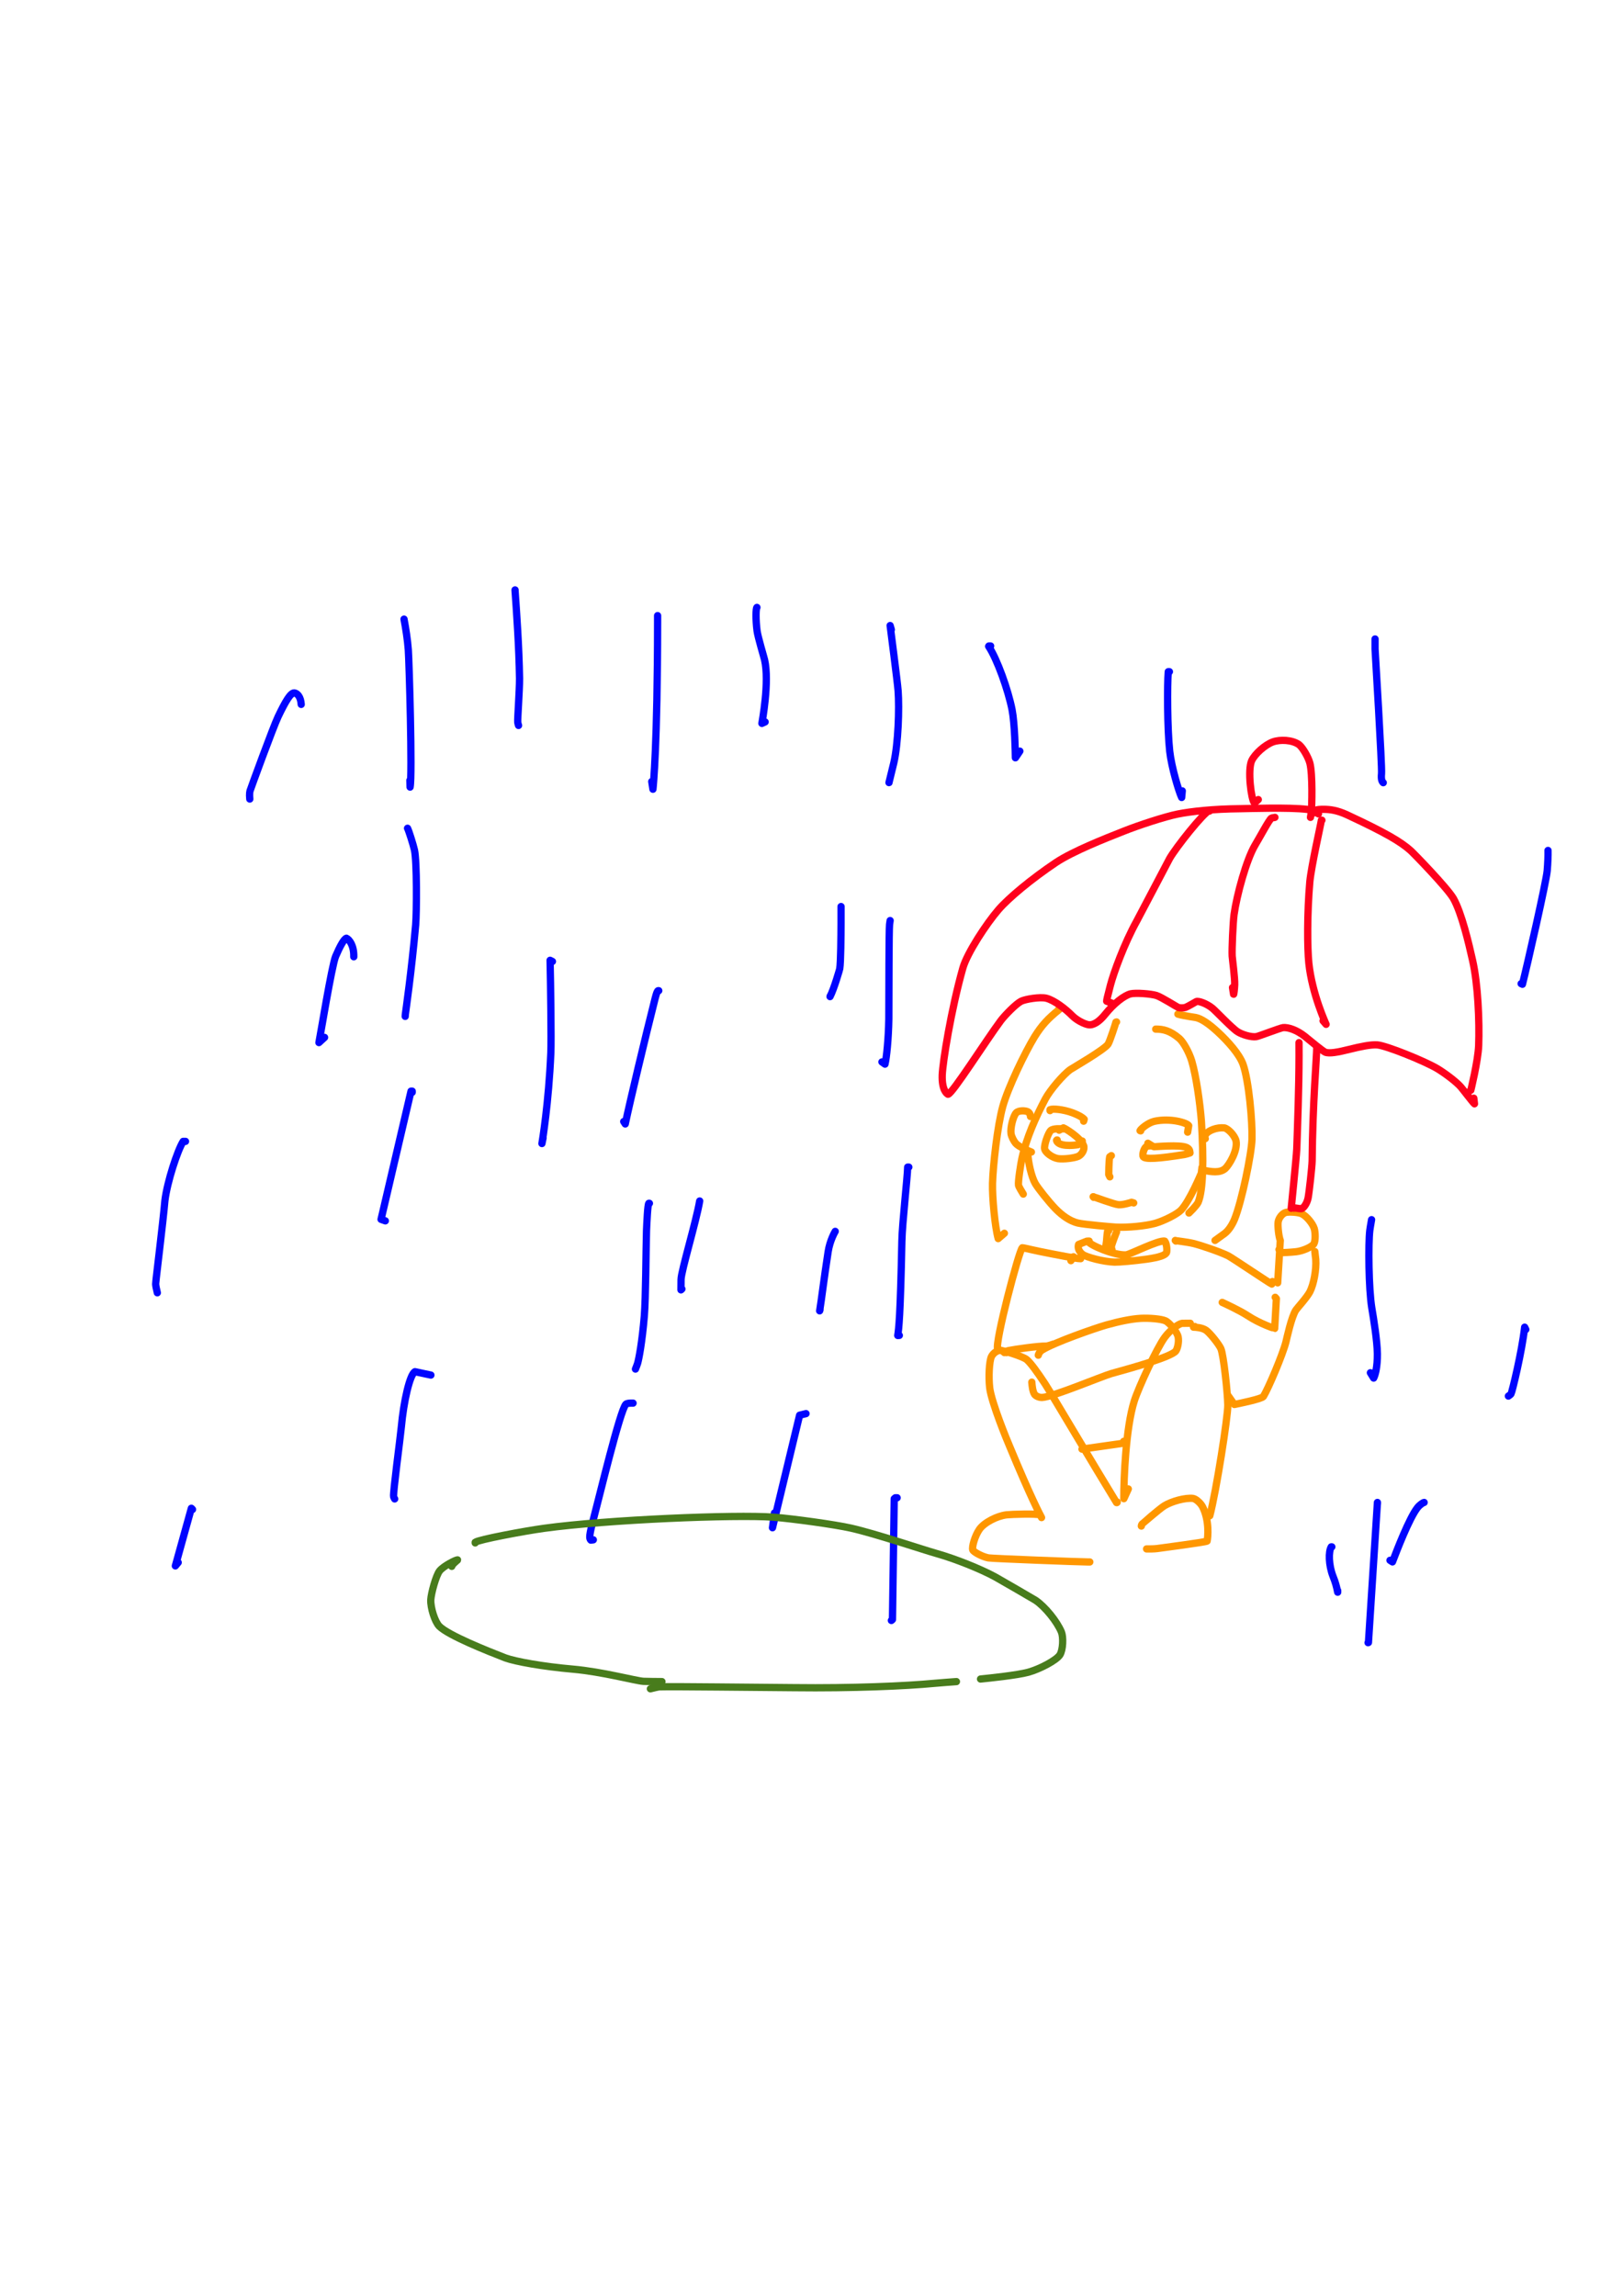 <?xml version="1.0" encoding="UTF-8" standalone="no"?>
<!DOCTYPE svg PUBLIC "-//W3C//DTD SVG 1.1//EN" "http://www.w3.org/Graphics/SVG/1.1/DTD/svg11.dtd">
<svg width="64.20" height="90.84" viewBox="0.00 0.00 535.00 757.00" xmlns="http://www.w3.org/2000/svg" xmlns:xlink="http://www.w3.org/1999/xlink">
<g stroke-linecap="round" id="5">
<path d="M348.92,332.82 C348.92,332.82 349.14,332.82 349.14,332.82 C345.45,335.79 343.43,337.95 341.05,341.77 C337.82,347.07 332.34,358.43 330.56,364.74 C328.79,371.14 327.34,384.21 327.17,390.13 C327.06,394.74 327.96,404.44 329.04,408.33 C329.04,408.33 331.08,406.57 331.08,406.57" fill="none" stroke="rgb(255, 151, 0)" stroke-width="2.40" stroke-opacity="1.00" stroke-linejoin="round"/>
<path d="M368.06,336.90 C368.06,336.90 367.84,336.97 367.84,336.97 C367.68,337.67 365.85,343.27 365.27,344.21 C364.12,346.00 353.38,352.21 352.86,352.57 C350.56,354.18 346.18,359.29 344.56,362.31 C341.42,368.25 338.36,375.11 336.87,381.86 C336.45,383.80 335.55,389.60 335.74,390.73 C335.82,391.25 336.87,392.92 337.31,393.66" fill="none" stroke="rgb(255, 151, 0)" stroke-width="2.40" stroke-opacity="1.00" stroke-linejoin="round"/>
<path d="M338.82,380.33 C338.88,382.97 340.01,388.05 341.28,390.20 C342.28,391.88 345.67,396.14 347.91,398.47 C350.18,400.80 352.74,402.57 355.28,403.19 C357.53,403.72 366.57,404.48 367.86,404.55 C371.76,404.74 377.65,404.18 380.84,403.28 C383.70,402.44 387.94,400.35 389.35,398.90 C392.17,395.89 395.97,386.86 396.01,386.64 C396.04,386.44 396.11,385.85 396.22,384.85" fill="none" stroke="rgb(255, 151, 0)" stroke-width="2.40" stroke-opacity="1.00" stroke-linejoin="round"/>
<path d="M380.96,339.27 C383.34,339.25 385.68,339.73 388.75,342.36 C390.14,343.57 392.00,347.03 392.83,349.73 C394.28,354.59 395.58,363.74 396.03,369.68 C396.84,382.49 396.62,392.43 394.94,396.40 C394.74,396.85 393.91,397.86 393.28,398.53 C393.08,398.74 392.63,399.19 391.92,399.90" fill="none" stroke="rgb(255, 151, 0)" stroke-width="2.40" stroke-opacity="1.00" stroke-linejoin="round"/>
<path d="M388.27,334.32 C388.47,334.46 391.57,335.07 394.13,335.44 C395.98,335.78 398.50,337.52 401.32,340.11 C405.01,343.53 408.51,347.53 409.73,350.81 C411.66,356.20 412.87,369.70 412.70,375.57 C412.55,380.49 409.29,396.25 406.93,402.00 C406.08,404.00 404.94,405.68 403.73,406.61 C403.33,406.90 400.63,408.85 400.52,408.93" fill="none" stroke="rgb(255, 151, 0)" stroke-width="2.40" stroke-opacity="1.00" stroke-linejoin="round"/>
<path d="M339.68,368.08 C339.68,367.82 339.55,366.91 338.80,366.51 C337.96,366.10 335.84,366.01 334.99,366.85 C333.98,367.93 332.98,371.85 333.28,373.78 C333.45,374.73 334.14,376.12 334.82,376.93 C335.78,378.03 339.01,379.41 339.99,379.79" fill="none" stroke="rgb(255, 151, 0)" stroke-width="2.40" stroke-opacity="1.00" stroke-linejoin="round"/>
<path d="M397.30,375.39 C397.14,375.26 397.00,374.49 397.60,373.75 C398.46,372.71 401.07,371.58 403.54,371.83 C404.78,371.99 407.03,374.34 407.44,376.11 C408.08,379.28 405.13,384.12 403.85,385.26 C402.07,386.76 399.45,386.36 396.22,385.71" fill="none" stroke="rgb(255, 151, 0)" stroke-width="2.40" stroke-opacity="1.00" stroke-linejoin="round"/>
<path d="M376.01,372.81 C376.01,372.81 375.80,372.74 375.80,372.74 C376.01,372.23 378.32,370.18 380.51,369.66 C385.69,368.50 391.27,370.13 391.84,371.09 C391.84,371.09 391.49,373.24 391.49,373.24" fill="none" stroke="rgb(255, 151, 0)" stroke-width="2.40" stroke-opacity="1.00" stroke-linejoin="round"/>
<path d="M346.13,366.14 C346.13,366.14 346.13,365.82 346.13,365.82 C346.99,365.44 350.41,365.69 353.56,366.86 C356.03,367.80 357.12,368.64 357.39,368.98 C357.39,368.98 357.20,369.62 357.20,369.62" fill="none" stroke="rgb(255, 151, 0)" stroke-width="2.40" stroke-opacity="1.00" stroke-linejoin="round"/>
<path d="M350.64,372.16 C349.60,372.09 347.17,371.96 346.37,372.69 C345.51,373.52 344.18,377.35 344.33,378.64 C344.53,380.00 346.90,381.65 348.74,381.96 C350.50,382.23 354.12,381.81 355.45,381.20 C356.69,380.59 357.64,378.86 357.20,377.67 C356.14,374.98 351.10,371.99 350.54,371.82 C350.54,371.82 349.14,372.59 349.14,372.59" fill="none" stroke="rgb(255, 151, 0)" stroke-width="2.40" stroke-opacity="1.00" stroke-linejoin="round"/>
<path d="M348.49,375.82 C348.49,375.82 348.38,375.82 348.38,375.82 C348.38,375.82 348.28,375.93 348.28,375.93 C348.27,375.99 348.32,376.17 348.46,376.39 C349.84,378.34 355.59,377.38 355.67,377.30 C355.86,377.10 356.23,376.72 356.76,376.16" fill="none" stroke="rgb(255, 151, 0)" stroke-width="2.40" stroke-opacity="1.00" stroke-linejoin="round"/>
<path d="M379.67,377.75 C378.75,377.74 378.17,377.79 377.88,377.98 C377.02,378.57 376.46,380.76 376.86,381.35 C377.59,382.23 381.71,382.02 390.50,380.60 C390.97,380.51 391.56,380.34 392.27,380.09 C392.20,379.14 391.94,378.66 391.10,378.27 C388.88,377.29 380.70,378.07 380.45,378.04 C380.15,378.00 379.50,377.62 378.38,376.89" fill="none" stroke="rgb(255, 151, 0)" stroke-width="2.40" stroke-opacity="1.00" stroke-linejoin="round"/>
<path d="M366.34,380.98 C366.34,380.98 365.80,381.36 365.80,381.36 C365.51,382.57 365.48,387.20 365.48,387.20 C365.59,387.42 365.71,387.67 365.85,387.97" fill="none" stroke="rgb(255, 151, 0)" stroke-width="2.40" stroke-opacity="1.00" stroke-linejoin="round"/>
<path d="M360.53,394.74 C360.53,394.74 360.53,394.63 360.53,394.63 C360.53,394.63 360.45,394.52 360.45,394.52 C360.45,394.52 360.34,394.52 360.34,394.52 C360.62,394.54 367.15,397.02 368.71,397.16 C370.13,397.27 372.78,396.45 372.98,396.35 C372.98,396.35 373.71,396.57 373.71,396.57" fill="none" stroke="rgb(255, 151, 0)" stroke-width="2.40" stroke-opacity="1.00" stroke-linejoin="round"/>
<path d="M365.48,405.71 C365.48,405.71 365.16,405.77 365.16,405.77 C364.99,406.02 364.84,408.09 364.77,408.92 C364.76,408.95 364.47,411.28 364.42,411.95 C364.42,411.95 364.83,411.73 364.83,411.73" fill="none" stroke="rgb(255, 151, 0)" stroke-width="2.40" stroke-opacity="1.00" stroke-linejoin="round"/>
<path d="M368.06,406.14 C367.93,406.38 366.42,410.27 366.37,410.93 C366.36,411.18 366.37,411.39 366.40,411.56 C366.42,411.63 366.47,411.75 366.55,411.93" fill="none" stroke="rgb(255, 151, 0)" stroke-width="2.40" stroke-opacity="1.00" stroke-linejoin="round"/>
<path d="M359.03,409.15 C359.03,409.15 358.60,409.15 358.60,409.15 C358.97,410.38 367.40,413.98 371.22,413.68 C372.57,413.53 382.00,408.68 383.95,409.17 C384.60,409.93 384.80,412.42 384.50,413.01 C384.02,413.83 382.17,414.50 378.08,415.10 C373.90,415.69 368.86,416.11 367.43,416.08 C363.59,415.96 358.13,414.45 356.91,413.57 C355.08,412.17 355.39,410.67 355.55,410.25 C355.55,410.25 358.25,409.18 358.25,409.18" fill="none" stroke="rgb(255, 151, 0)" stroke-width="2.40" stroke-opacity="1.00" stroke-linejoin="round"/>
<path d="M353.01,415.60 C353.01,415.60 353.87,414.31 353.87,414.31" fill="none" stroke="rgb(255, 151, 0)" stroke-width="2.40" stroke-opacity="1.00" stroke-linejoin="round"/>
<path d="M356.23,414.31 C356.23,414.41 356.23,414.52 356.23,414.63 C356.23,414.74 356.23,414.84 356.23,414.95 C356.24,414.95 356.22,414.95 356.21,414.95 C354.90,414.98 347.74,413.56 346.54,413.32 C340.48,412.18 337.68,411.36 336.98,411.35 C335.89,412.28 327.84,442.78 328.87,444.77 C328.87,444.77 331.77,445.92 331.77,445.92" fill="none" stroke="rgb(255, 151, 0)" stroke-width="2.40" stroke-opacity="1.00" stroke-linejoin="round"/>
<path d="M331.08,445.91 C331.32,445.72 331.81,445.37 332.42,445.25 C334.71,444.79 342.35,443.71 344.80,443.76 C345.28,443.77 346.57,443.35 347.20,443.12" fill="none" stroke="rgb(255, 151, 0)" stroke-width="2.40" stroke-opacity="1.00" stroke-linejoin="round"/>
<path d="M387.62,409.15 C387.62,409.15 387.41,408.93 387.41,408.93 C387.59,409.07 391.14,409.38 393.63,409.99 C395.64,410.49 402.03,412.62 404.83,413.99 C405.94,414.54 418.74,423.16 419.23,423.32 C419.23,423.32 419.45,422.48 419.45,422.48" fill="none" stroke="rgb(255, 151, 0)" stroke-width="2.40" stroke-opacity="1.00" stroke-linejoin="round"/>
<path d="M421.17,422.91 C421.17,422.91 422.03,408.93 422.03,408.93 C421.53,407.79 421.12,404.09 421.33,402.79 C421.59,401.37 422.79,399.96 423.90,399.69 C424.94,399.47 427.74,399.57 429.04,400.12 C430.65,400.83 432.70,403.35 433.22,405.00 C433.61,406.32 433.65,409.00 433.14,409.98 C432.52,411.11 429.34,412.42 427.28,412.65 C425.25,412.87 422.86,412.99 422.06,412.94 C422.06,412.94 421.60,411.94 421.60,411.94" fill="none" stroke="rgb(255, 151, 0)" stroke-width="2.40" stroke-opacity="1.00" stroke-linejoin="round"/>
<path d="M433.42,412.59 C433.49,413.49 433.69,414.72 433.72,415.18 C433.96,418.51 433.07,423.36 431.77,425.89 C430.78,427.76 427.80,430.99 427.20,431.84 C425.73,433.98 424.15,441.35 423.91,442.32 C422.86,446.53 418.07,457.79 416.45,460.39 C415.90,461.18 408.32,462.73 406.89,463.02 C406.89,463.02 404.83,460.10 404.83,460.10" fill="none" stroke="rgb(255, 151, 0)" stroke-width="2.40" stroke-opacity="1.00" stroke-linejoin="round"/>
<path d="M402.89,429.36 C403.56,429.66 408.75,432.06 411.33,433.77 C415.27,436.37 420.10,437.97 420.18,437.96 C420.18,437.96 420.74,428.12 420.74,428.12 C420.74,428.12 420.35,427.68 420.35,427.68" fill="none" stroke="rgb(255, 151, 0)" stroke-width="2.40" stroke-opacity="1.00" stroke-linejoin="round"/>
<path d="M392.35,436.24 C390.90,436.24 390.02,436.24 389.69,436.26 C388.69,436.33 385.89,438.24 383.92,440.90 C381.35,444.41 375.37,457.23 373.89,461.88 C371.09,470.77 370.42,487.52 370.46,494.07 C370.46,494.07 371.93,490.85 371.93,490.85" fill="none" stroke="rgb(255, 151, 0)" stroke-width="2.40" stroke-opacity="1.00" stroke-linejoin="round"/>
<path d="M393.86,437.31 C393.86,437.31 393.43,437.53 393.43,437.53 C394.01,437.53 396.24,437.63 397.59,438.57 C398.87,439.49 401.75,443.10 402.43,444.58 C403.34,446.65 404.68,459.23 404.73,463.23 C404.76,467.03 400.98,491.40 398.80,499.69 C398.80,499.69 398.37,499.88 398.37,499.88" fill="none" stroke="rgb(255, 151, 0)" stroke-width="2.40" stroke-opacity="1.00" stroke-linejoin="round"/>
<path d="M376.23,503.10 C376.25,502.82 376.34,502.57 376.56,502.34 C376.58,502.33 382.03,497.54 383.79,496.42 C386.23,494.91 390.83,493.66 393.30,493.99 C394.18,494.14 395.71,495.43 396.40,496.72 C398.75,501.33 398.16,506.89 397.91,508.05 C397.58,508.38 382.11,510.41 381.42,510.51 C380.58,510.63 378.76,510.66 377.95,510.63" fill="none" stroke="rgb(255, 151, 0)" stroke-width="2.40" stroke-opacity="1.00" stroke-linejoin="round"/>
<path d="M368.27,495.15 C368.27,495.15 368.27,495.26 368.27,495.26 C368.27,495.26 368.17,495.36 368.17,495.36 C368.17,495.36 368.06,495.36 368.06,495.36 C360.77,483.47 346.97,460.09 344.50,456.22 C341.93,452.32 339.75,449.31 338.41,448.18 C337.13,447.16 330.68,445.14 329.60,445.18 C328.44,445.27 327.30,446.25 326.80,447.26 C326.11,448.76 325.80,453.82 326.25,457.61 C326.89,462.51 332.01,474.97 332.79,476.76 C339.76,493.58 342.83,499.36 343.33,500.30 C343.28,500.23 343.04,499.54 342.70,499.40 C341.57,498.95 333.50,499.20 331.78,499.39 C328.70,499.76 324.42,501.90 322.83,504.20 C321.31,506.46 320.35,509.95 320.66,510.96 C320.93,511.66 323.74,513.18 325.80,513.59 C326.97,513.82 356.34,514.93 358.72,514.93 C358.96,514.93 359.14,514.93 359.24,514.93" fill="none" stroke="rgb(255, 151, 0)" stroke-width="2.40" stroke-opacity="1.00" stroke-linejoin="round"/>
<path d="M357.74,477.52 C357.74,477.52 356.77,477.57 356.77,477.57 C356.77,477.57 356.66,477.73 356.66,477.73 C356.66,477.73 370.21,475.80 370.21,475.80 C370.21,475.80 370.42,475.15 370.42,475.15" fill="none" stroke="rgb(255, 151, 0)" stroke-width="2.40" stroke-opacity="1.00" stroke-linejoin="round"/>
<path d="M342.26,446.77 C342.27,446.72 342.47,445.73 343.52,445.06 C347.54,442.55 360.68,437.96 364.70,436.80 C368.77,435.67 372.82,434.80 375.98,434.62 C378.85,434.47 382.72,434.79 384.18,435.43 C385.56,436.08 388.02,439.10 388.36,440.73 C388.70,442.47 388.11,444.70 387.57,445.41 C385.94,447.36 373.53,450.83 366.30,452.83 C363.11,453.77 347.21,460.45 343.59,460.70 C342.62,460.75 341.48,460.29 341.04,459.68 C340.36,458.68 340.20,456.62 340.12,455.65" fill="none" stroke="rgb(255, 151, 0)" stroke-width="2.40" stroke-opacity="1.00" stroke-linejoin="round"/>
<path d="M414.78,263.60 C414.78,263.60 413.50,264.73 413.50,264.73 C412.46,263.71 411.18,253.86 412.60,250.76 C413.71,248.46 416.99,245.57 419.52,244.61 C422.01,243.70 425.96,243.90 428.17,245.46 C429.32,246.32 431.24,249.52 431.79,251.61 C432.72,255.31 432.47,265.77 432.23,267.93 C432.18,268.33 432.10,268.84 431.98,269.46" fill="none" stroke="rgb(255, 0, 29)" stroke-width="2.40" stroke-opacity="1.00" stroke-linejoin="round"/>
<path d="M434.62,268.32 C434.45,268.22 432.67,267.06 430.87,266.83 C425.05,266.10 411.13,266.58 408.90,266.60 C399.89,266.68 392.63,267.49 388.21,268.37 C384.00,269.22 375.21,272.09 370.24,274.09 C364.18,276.48 353.74,280.60 348.13,284.31 C339.89,289.84 332.51,296.02 329.19,299.84 C325.16,304.50 318.81,314.17 317.39,319.15 C313.52,332.86 310.76,350.11 310.59,354.45 C310.44,359.33 312.07,360.54 312.49,360.75 C313.83,360.73 325.06,342.98 329.91,336.46 C331.25,334.70 334.82,331.01 336.59,330.08 C337.98,329.39 342.86,328.56 344.94,329.09 C347.58,329.79 351.21,332.57 353.49,334.89 C354.88,336.27 357.22,337.52 358.76,337.82 C360.33,338.09 362.31,336.88 364.30,334.39 C367.11,330.87 370.51,328.20 372.68,327.64 C374.43,327.23 379.43,327.63 381.18,328.17 C382.91,328.73 387.95,331.96 388.39,332.12 C389.03,332.33 390.09,332.32 390.79,332.11 C391.39,331.91 394.26,330.23 394.36,330.18 C395.05,329.90 397.73,330.81 399.66,332.39 C400.82,333.34 406.05,338.91 407.96,340.14 C409.47,341.09 412.45,342.00 414.12,341.75 C415.04,341.59 421.95,338.90 422.96,338.77 C424.60,338.62 427.42,339.52 430.10,341.64 C432.10,343.28 435.94,346.45 436.84,346.87 C438.11,347.41 441.00,346.90 444.88,345.92 C448.48,345.02 451.88,344.32 454.00,344.47 C457.06,344.72 469.63,349.82 473.74,352.26 C476.20,353.73 480.01,356.57 481.54,358.33 C482.32,359.24 485.63,363.61 486.04,363.89 C486.04,363.89 485.82,362.04 485.82,362.04" fill="none" stroke="rgb(255, 0, 29)" stroke-width="2.40" stroke-opacity="1.00" stroke-linejoin="round"/>
<path d="M432.73,268.13 C433.15,267.13 433.64,266.81 436.39,266.81 C438.47,266.82 440.78,267.12 443.98,268.59 C456.83,274.57 461.76,277.51 465.03,280.44 C466.10,281.40 477.12,292.75 479.10,296.19 C481.83,301.02 484.18,311.07 485.40,316.54 C487.20,324.41 487.72,336.70 487.42,344.73 C487.22,349.75 484.74,359.93 484.73,359.82 C484.73,359.82 483.37,360.34 483.37,360.34" fill="none" stroke="rgb(255, 0, 29)" stroke-width="2.40" stroke-opacity="1.00" stroke-linejoin="round"/>
<path d="M435.75,270.40 C435.75,270.40 435.57,270.40 435.57,270.40 C435.34,272.09 432.28,285.34 431.76,290.75 C430.86,301.16 430.92,312.41 431.44,317.52 C432.52,327.78 437.08,337.52 437.13,337.69 C437.13,337.69 436.13,336.53 436.13,336.53" fill="none" stroke="rgb(255, 0, 29)" stroke-width="2.40" stroke-opacity="1.00" stroke-linejoin="round"/>
<path d="M420.26,269.46 C420.11,269.51 419.98,269.55 419.88,269.55 C419.46,269.60 419.20,269.65 419.11,269.71 C418.36,270.20 415.42,275.76 413.74,278.56 C410.84,283.43 407.68,295.11 406.79,301.49 C406.44,304.10 406.04,313.05 406.17,315.20 C406.23,316.14 407.09,322.48 407.00,324.67 C406.93,326.19 406.71,327.89 406.64,327.81 C406.64,327.81 406.28,325.57 406.28,325.57" fill="none" stroke="rgb(255, 0, 29)" stroke-width="2.40" stroke-opacity="1.00" stroke-linejoin="round"/>
<path d="M398.72,267.38 C398.72,267.38 398.72,267.19 398.72,267.19 C398.73,267.18 398.69,267.18 398.68,267.19 C396.67,267.96 387.58,279.44 385.53,283.06 C385.04,283.93 378.04,297.40 374.71,303.64 C370.55,311.14 367.09,320.76 366.03,324.81 C364.95,328.95 364.79,329.76 364.80,330.07 C364.80,330.07 366.41,330.67 366.41,330.67" fill="none" stroke="rgb(255, 0, 29)" stroke-width="2.40" stroke-opacity="1.00" stroke-linejoin="round"/>
<path d="M428.20,343.71 C428.20,344.39 428.20,346.60 428.21,348.14 C428.19,358.50 427.72,371.45 427.46,378.77 C427.31,381.90 425.53,399.13 425.57,399.04 C425.57,399.04 426.12,398.13 426.12,398.13" fill="none" stroke="rgb(255, 0, 29)" stroke-width="2.40" stroke-opacity="1.00" stroke-linejoin="round"/>
<path d="M434.05,345.22 C434.08,348.01 432.68,363.67 432.53,382.77 C432.48,384.73 431.56,393.07 431.20,394.92 C430.81,396.84 429.67,398.32 429.03,398.46 C428.76,398.51 427.87,398.39 426.31,398.13" fill="none" stroke="rgb(255, 0, 29)" stroke-width="2.40" stroke-opacity="1.00" stroke-linejoin="round"/>
<path d="M99.29,232.22 C99.13,229.73 98.01,228.52 96.99,228.43 C95.78,228.41 94.17,231.07 91.69,236.24 C90.04,239.70 82.63,260.02 82.41,260.74 C82.31,261.08 82.27,261.60 82.27,262.28 C82.28,262.38 82.30,262.76 82.34,263.42" fill="none" stroke="rgb(0, 5, 255)" stroke-width="2.40" stroke-opacity="1.00" stroke-linejoin="round"/>
<path d="M61.15,376.28 C61.15,376.28 60.38,376.28 60.38,376.28 C58.52,379.22 55.13,389.54 54.36,395.80 C53.71,403.32 51.28,422.64 51.31,423.30 C51.33,423.83 51.52,424.79 51.86,426.19" fill="none" stroke="rgb(0, 5, 255)" stroke-width="2.40" stroke-opacity="1.00" stroke-linejoin="round"/>
<path d="M63.46,497.62 C63.46,497.62 63.08,497.23 63.08,497.23 C63.08,497.23 57.80,516.23 57.80,516.23 C57.80,516.23 58.74,515.10 58.74,515.10" fill="none" stroke="rgb(0, 5, 255)" stroke-width="2.40" stroke-opacity="1.00" stroke-linejoin="round"/>
<path d="M116.62,315.42 C116.69,311.65 115.14,309.74 114.19,309.30 C113.41,309.51 112.04,311.98 110.63,315.29 C109.37,318.31 105.47,342.20 105.13,343.71 C105.13,343.71 106.99,342.00 106.99,342.00" fill="none" stroke="rgb(0, 5, 255)" stroke-width="2.40" stroke-opacity="1.00" stroke-linejoin="round"/>
<path d="M134.34,273.05 C134.72,273.72 136.20,278.38 136.62,280.23 C137.46,284.11 137.36,300.73 137.02,304.88 C135.65,320.34 133.73,333.43 133.61,334.45 C133.59,334.68 133.57,334.88 133.57,335.07" fill="none" stroke="rgb(0, 5, 255)" stroke-width="2.40" stroke-opacity="1.00" stroke-linejoin="round"/>
<path d="M135.88,360.11 C135.88,360.11 135.88,359.72 135.88,359.72 C135.88,359.72 135.49,359.72 135.49,359.72 C135.49,359.72 125.61,401.98 125.61,401.98 C125.61,401.98 127.02,402.48 127.02,402.48" fill="none" stroke="rgb(0, 5, 255)" stroke-width="2.40" stroke-opacity="1.00" stroke-linejoin="round"/>
<path d="M142.04,453.32 C142.04,453.32 136.79,452.20 136.79,452.20 C135.06,453.13 133.05,462.07 132.29,470.47 C131.93,474.18 129.49,492.37 129.75,493.40 C129.80,493.60 129.92,493.85 130.10,494.15" fill="none" stroke="rgb(0, 5, 255)" stroke-width="2.40" stroke-opacity="1.00" stroke-linejoin="round"/>
<path d="M133.18,204.11 C133.74,207.09 134.35,210.94 134.59,214.22 C134.87,218.02 135.98,255.71 135.18,259.48 C135.18,259.48 135.11,257.26 135.11,257.26" fill="none" stroke="rgb(0, 5, 255)" stroke-width="2.40" stroke-opacity="1.00" stroke-linejoin="round"/>
<path d="M169.78,194.48 C169.77,194.41 169.77,194.60 169.78,194.67 C170.29,201.89 171.09,213.07 171.26,223.69 C171.27,227.76 170.56,237.00 170.67,238.10 C170.70,238.39 170.79,238.74 170.93,239.16" fill="none" stroke="rgb(0, 5, 255)" stroke-width="2.40" stroke-opacity="1.00" stroke-linejoin="round"/>
<path d="M182.10,316.97 C182.10,316.97 181.33,316.58 181.33,316.58 C181.52,324.35 181.75,342.94 181.58,347.04 C180.87,363.60 178.79,376.11 178.64,376.99 C178.64,376.99 179.02,375.13 179.02,375.13" fill="none" stroke="rgb(0, 5, 255)" stroke-width="2.40" stroke-opacity="1.00" stroke-linejoin="round"/>
<path d="M217.15,326.60 C217.15,326.60 216.96,326.60 216.96,326.60 C216.71,326.63 216.43,327.29 215.93,329.23 C212.56,342.56 207.65,363.21 206.11,370.53 C206.11,370.53 205.60,369.74 205.60,369.74" fill="none" stroke="rgb(0, 5, 255)" stroke-width="2.40" stroke-opacity="1.00" stroke-linejoin="round"/>
<path d="M216.77,202.95 C216.77,203.67 216.77,204.39 216.77,205.12 C216.73,245.88 215.35,259.07 215.23,260.19 C215.23,260.19 214.84,257.65 214.84,257.65" fill="none" stroke="rgb(0, 5, 255)" stroke-width="2.40" stroke-opacity="1.00" stroke-linejoin="round"/>
<path d="M249.51,200.25 C249.16,200.47 249.07,204.30 249.56,208.01 C249.86,210.14 251.82,216.60 252.03,217.52 C253.71,224.84 251.21,237.96 251.15,238.48 C251.15,238.48 252.21,238.00 252.21,238.00" fill="none" stroke="rgb(0, 5, 255)" stroke-width="2.40" stroke-opacity="1.00" stroke-linejoin="round"/>
<path d="M293.81,207.57 C293.81,207.57 293.42,206.22 293.42,206.22 C293.57,207.55 295.81,224.59 296.05,227.72 C296.48,233.58 296.10,245.16 294.63,251.49 C294.15,253.46 293.35,256.71 293.04,258.00 C293.03,258.01 293.03,258.04 293.04,258.03" fill="none" stroke="rgb(0, 5, 255)" stroke-width="2.40" stroke-opacity="1.00" stroke-linejoin="round"/>
<path d="M277.24,298.86 C277.24,300.04 277.24,302.73 277.24,304.24 C277.22,308.51 277.16,317.20 276.81,319.37 C276.78,319.56 274.97,325.91 273.61,328.55 C273.61,328.55 273.70,328.27 273.70,328.27" fill="none" stroke="rgb(0, 5, 255)" stroke-width="2.40" stroke-opacity="1.00" stroke-linejoin="round"/>
<path d="M293.42,303.48 C293.33,304.01 293.26,304.44 293.23,304.75 C293.02,306.65 293.02,327.25 292.99,335.90 C292.88,342.56 292.24,348.73 291.73,350.81 C291.73,350.81 290.72,350.09 290.72,350.09" fill="none" stroke="rgb(0, 5, 255)" stroke-width="2.40" stroke-opacity="1.00" stroke-linejoin="round"/>
<path d="M275.32,405.94 C275.24,406.06 273.55,408.94 272.98,412.69 C271.52,422.21 270.88,427.90 270.20,432.09 C270.19,432.11 270.18,432.19 270.18,432.16 C270.18,432.16 270.31,431.75 270.31,431.75" fill="none" stroke="rgb(0, 5, 255)" stroke-width="2.40" stroke-opacity="1.00" stroke-linejoin="round"/>
<path d="M230.64,395.93 C229.47,402.80 224.52,419.08 224.50,421.81 C224.49,422.95 224.48,424.09 224.47,425.23 C224.47,425.23 224.78,424.94 224.78,424.94" fill="none" stroke="rgb(0, 5, 255)" stroke-width="2.40" stroke-opacity="1.00" stroke-linejoin="round"/>
<path d="M214.07,396.70 C214.07,396.70 213.88,396.70 213.88,396.70 C213.49,397.05 213.23,403.00 213.11,405.74 C212.92,412.81 212.87,427.74 212.39,433.88 C211.66,442.53 210.59,448.09 210.17,449.47 C210.06,449.84 209.82,450.46 209.47,451.34" fill="none" stroke="rgb(0, 5, 255)" stroke-width="2.40" stroke-opacity="1.00" stroke-linejoin="round"/>
<path d="M208.68,462.57 C207.38,462.55 206.66,462.62 206.30,462.95 C204.45,464.77 197.53,493.56 195.79,500.12 C194.15,506.31 194.20,507.18 194.76,507.73 C194.76,507.73 195.58,507.63 195.58,507.63" fill="none" stroke="rgb(0, 5, 255)" stroke-width="2.40" stroke-opacity="1.00" stroke-linejoin="round"/>
<path d="M265.69,466.03 C265.69,466.03 263.58,466.55 263.58,466.55 C263.58,466.55 254.64,503.65 254.64,503.65 C254.64,503.65 255.29,498.78 255.29,498.78" fill="none" stroke="rgb(0, 5, 255)" stroke-width="2.40" stroke-opacity="1.00" stroke-linejoin="round"/>
<path d="M299.58,384.76 C299.58,384.76 299.20,384.76 299.20,384.76 C299.14,388.13 297.41,403.15 297.29,409.19 C296.78,434.23 296.28,438.00 295.93,440.27 C295.93,440.27 296.45,440.24 296.45,440.24" fill="none" stroke="rgb(0, 5, 255)" stroke-width="2.40" stroke-opacity="1.00" stroke-linejoin="round"/>
<path d="M295.73,493.77 C295.73,493.77 295.15,493.77 295.15,493.77 C295.15,493.77 294.77,494.08 294.77,494.08 C294.77,494.08 294.19,533.90 294.19,533.90 C294.19,533.90 293.83,534.22 293.83,534.22" fill="none" stroke="rgb(0, 5, 255)" stroke-width="2.40" stroke-opacity="1.00" stroke-linejoin="round"/>
<path d="M326.55,212.96 C326.55,212.96 325.97,212.96 325.97,212.96 C325.97,212.96 325.89,213.07 325.89,213.07 C328.71,217.32 332.32,227.42 333.62,234.00 C334.51,238.62 334.69,248.17 334.71,249.82 C334.71,249.82 336.18,247.63 336.18,247.63" fill="none" stroke="rgb(0, 5, 255)" stroke-width="2.40" stroke-opacity="1.00" stroke-linejoin="round"/>
<path d="M385.48,221.44 C385.48,221.44 385.10,221.44 385.10,221.44 C384.75,225.71 384.78,240.34 385.58,247.67 C386.18,253.03 388.63,261.09 389.52,262.91 C389.52,262.91 389.72,260.73 389.72,260.73" fill="none" stroke="rgb(0, 5, 255)" stroke-width="2.40" stroke-opacity="1.00" stroke-linejoin="round"/>
<path d="M453.27,210.65 C453.26,212.38 453.26,213.49 453.27,213.98 C453.29,214.59 455.63,252.85 455.40,255.02 C455.19,257.08 455.62,257.74 455.97,258.03" fill="none" stroke="rgb(0, 5, 255)" stroke-width="2.40" stroke-opacity="1.00" stroke-linejoin="round"/>
<path d="M510.28,280.37 C510.32,282.12 510.23,284.34 510.02,286.99 C509.71,290.69 503.39,318.41 501.85,324.48 C501.85,324.48 501.42,324.28 501.42,324.28" fill="none" stroke="rgb(0, 5, 255)" stroke-width="2.40" stroke-opacity="1.00" stroke-linejoin="round"/>
<path d="M452.12,402.09 C451.80,403.89 451.61,405.07 451.54,405.62 C451.00,410.03 451.16,424.90 452.20,431.23 C452.80,434.78 453.98,442.06 454.03,446.33 C454.06,450.51 453.37,453.22 452.81,454.31 C452.81,454.31 451.73,452.55 451.73,452.55" fill="none" stroke="rgb(0, 5, 255)" stroke-width="2.40" stroke-opacity="1.00" stroke-linejoin="round"/>
<path d="M502.96,438.30 C502.96,438.30 502.58,437.53 502.58,437.53 C501.67,445.75 498.42,458.96 498.11,459.47 C497.97,459.70 497.68,459.95 497.22,460.24" fill="none" stroke="rgb(0, 5, 255)" stroke-width="2.40" stroke-opacity="1.00" stroke-linejoin="round"/>
<path d="M454.05,495.69 C454.05,495.69 454.05,495.31 454.05,495.31 C454.05,495.31 451.09,541.49 451.09,541.49 C451.09,541.49 450.96,541.54 450.96,541.54" fill="none" stroke="rgb(0, 5, 255)" stroke-width="2.40" stroke-opacity="1.00" stroke-linejoin="round"/>
<path d="M439.02,509.95 C439.02,509.95 438.83,509.95 438.83,509.95 C437.89,511.48 437.94,515.92 439.42,519.69 C440.17,521.56 440.61,523.09 440.95,524.90 C440.95,524.90 440.95,524.35 440.95,524.35" fill="none" stroke="rgb(0, 5, 255)" stroke-width="2.40" stroke-opacity="1.00" stroke-linejoin="round"/>
<path d="M469.45,495.31 C469.12,495.34 468.01,496.07 467.24,497.04 C464.52,500.52 460.40,511.27 459.01,514.91 C459.01,514.91 458.19,514.39 458.19,514.39" fill="none" stroke="rgb(0, 5, 255)" stroke-width="2.40" stroke-opacity="1.00" stroke-linejoin="round"/>
<path d="M156.65,508.65 C156.65,508.65 156.65,508.44 156.65,508.44 C157.69,507.58 172.76,504.74 179.38,503.83 C200.13,500.98 242.30,499.24 254.95,500.16 C261.54,500.70 275.02,502.55 280.49,503.77 C288.73,505.63 304.22,510.88 308.84,512.18 C314.79,513.86 323.12,517.17 328.08,519.87 C329.74,520.78 340.90,527.27 341.33,527.55 C344.52,529.68 348.45,534.58 349.89,538.05 C350.55,539.72 350.43,543.86 349.38,545.56 C348.17,547.40 342.77,550.21 339.01,551.27 C335.34,552.28 325.98,553.24 323.22,553.52" fill="none" stroke="rgb(72, 124, 28)" stroke-width="2.40" stroke-opacity="1.00" stroke-linejoin="round"/>
<path d="M315.27,554.37 C313.74,554.48 309.58,554.79 307.99,554.94 C298.54,555.84 280.69,556.60 261.76,556.37 C249.20,556.29 221.59,555.94 217.41,556.09 C216.97,556.11 215.34,556.50 214.39,556.74" fill="none" stroke="rgb(72, 124, 28)" stroke-width="2.40" stroke-opacity="1.00" stroke-linejoin="round"/>
<path d="M148.92,516.38 C148.99,515.74 150.70,514.43 150.78,514.34 C150.81,514.32 150.82,514.28 150.82,514.24 C150.35,514.18 146.25,516.21 144.91,517.87 C143.72,519.37 142.12,525.24 142.00,527.42 C141.90,530.05 143.32,534.58 144.80,536.12 C147.86,539.18 160.83,544.32 166.59,546.56 C169.81,547.75 179.02,549.42 188.86,550.27 C198.60,551.13 209.56,554.12 212.10,554.28 C212.93,554.33 216.80,554.36 218.20,554.37 C218.22,554.37 218.27,554.37 218.25,554.37" fill="none" stroke="rgb(72, 124, 28)" stroke-width="2.40" stroke-opacity="1.00" stroke-linejoin="round"/>
</g>
</svg>
